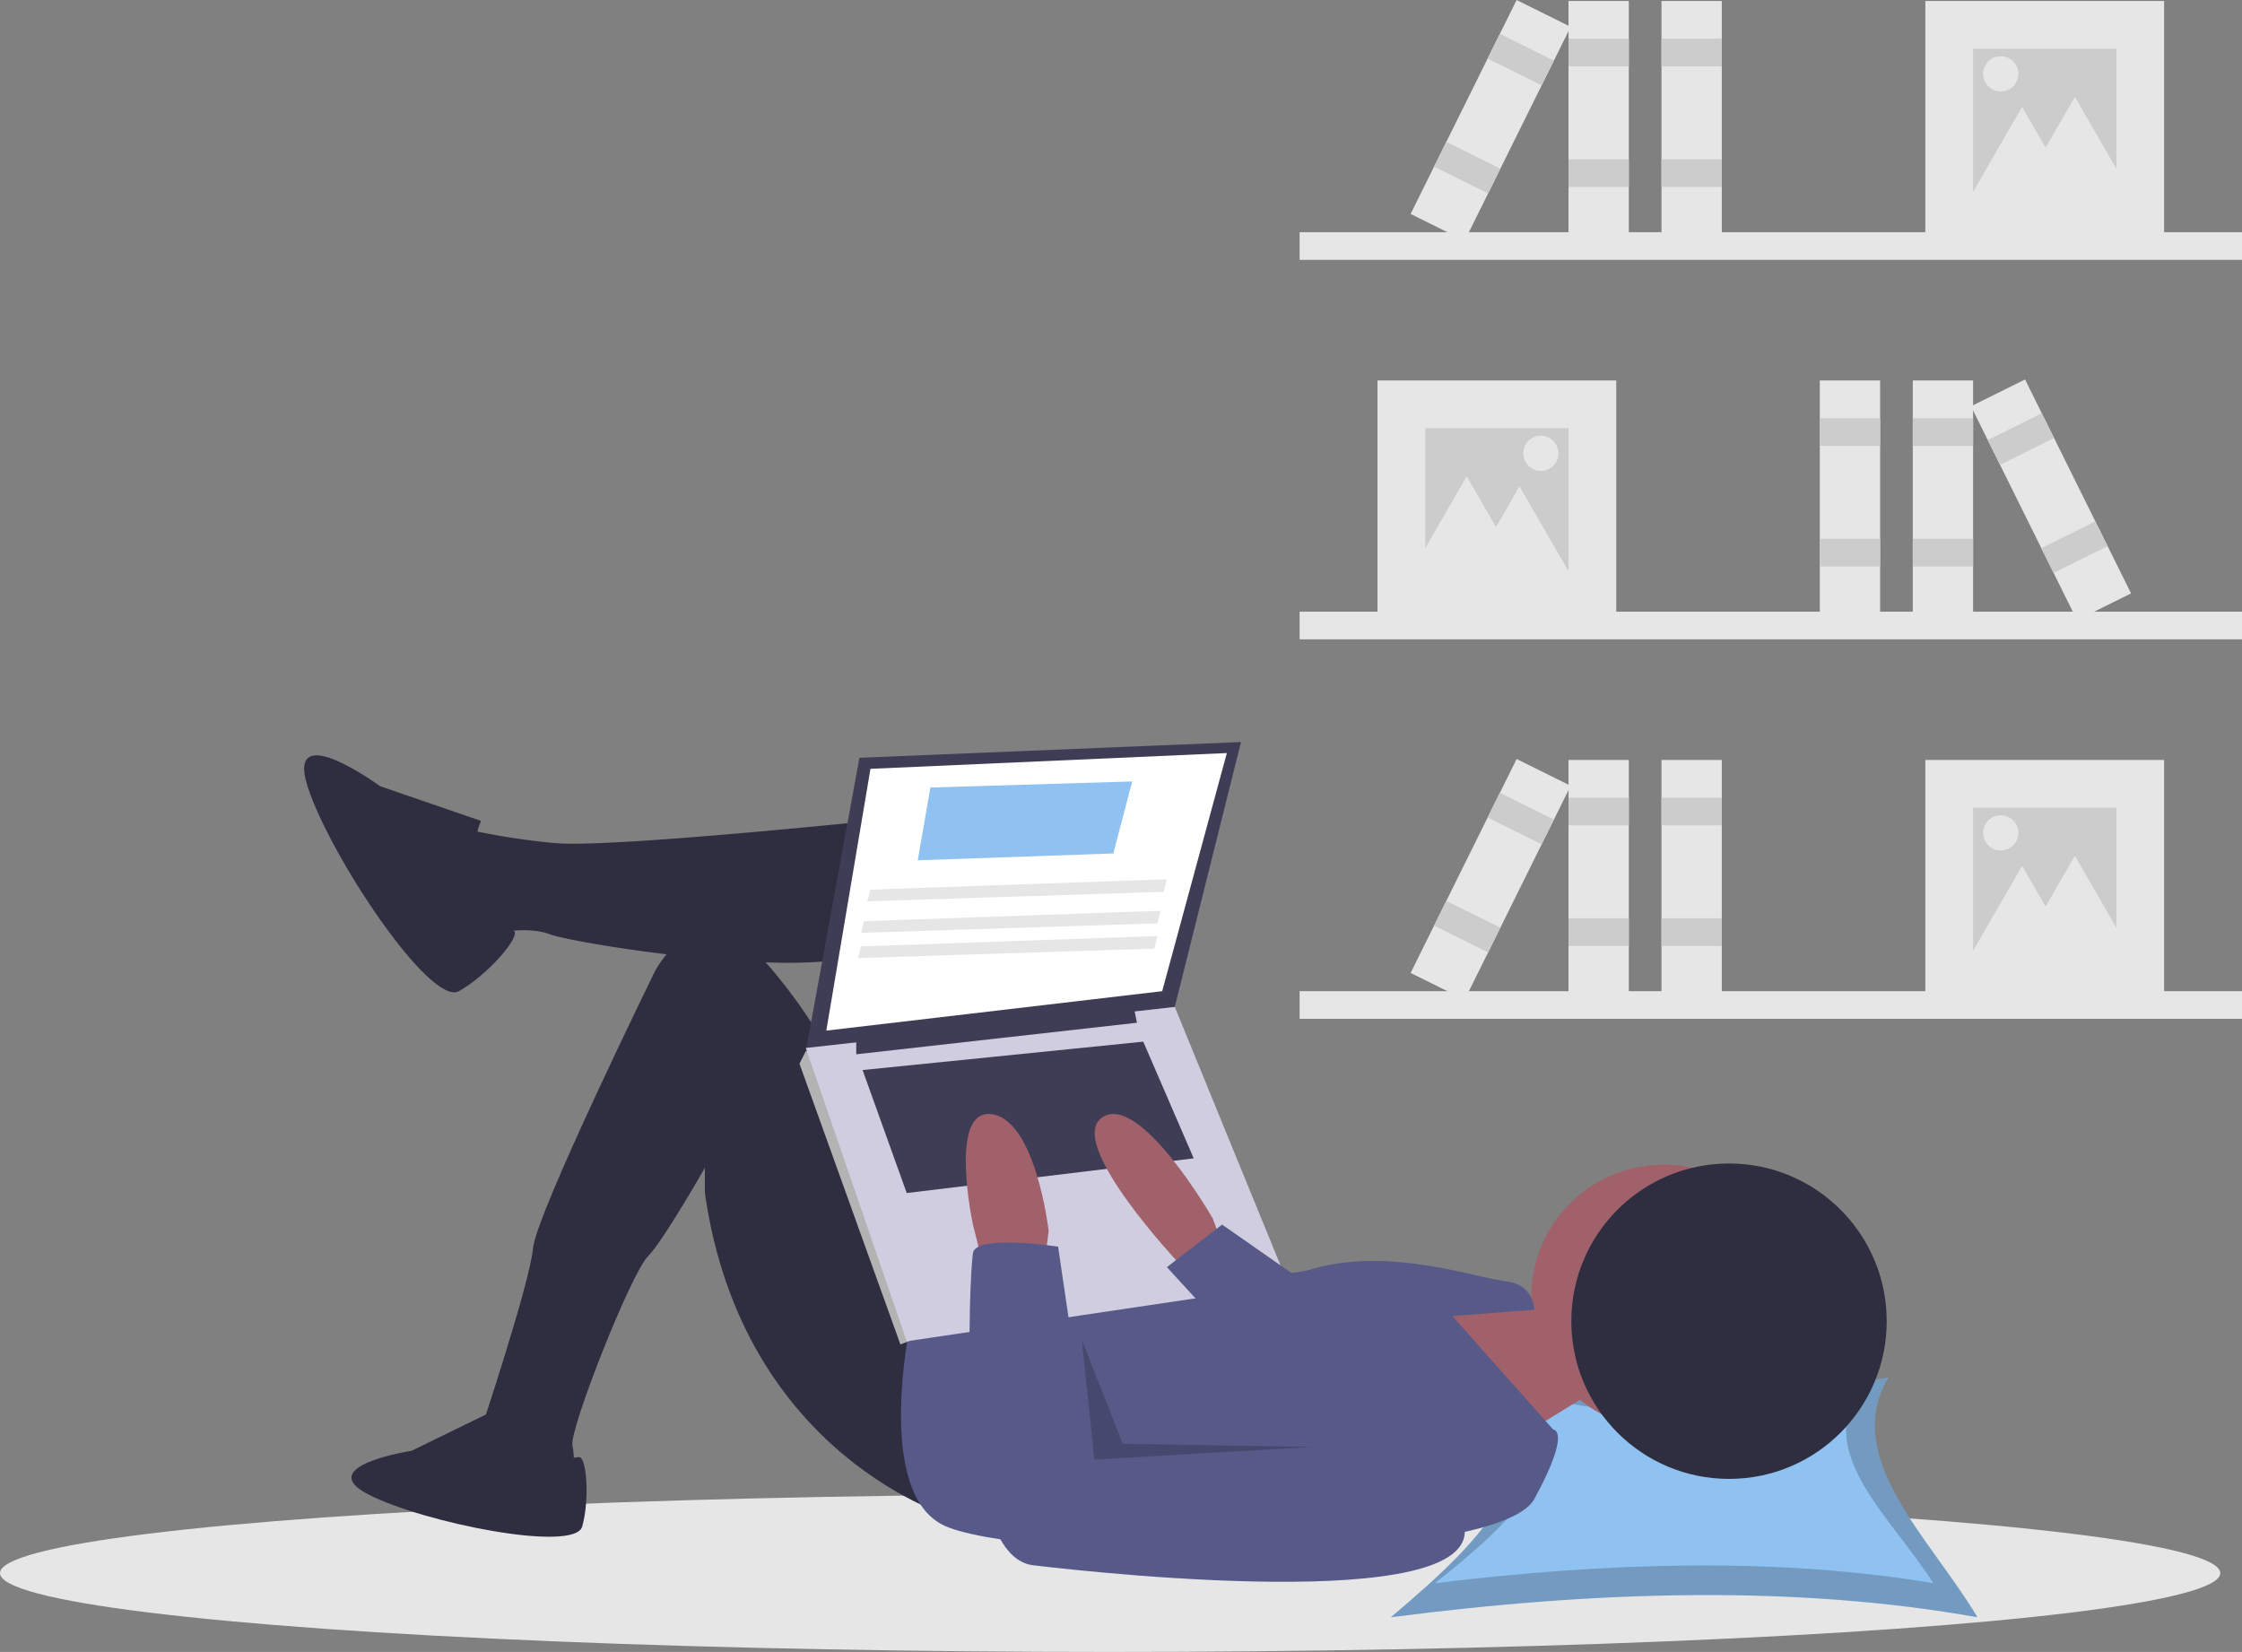 <svg xmlns="http://www.w3.org/2000/svg" width="492.842" height="363.115" viewBox="0 0 492.842 363.115"><rect x="0" y="0" width="492.842" height="363.115" fill="#808080" stroke="none"/><defs><style>.a{fill:#e6e6e6;}.b{fill:#ccc;}.c{fill:#90c2f1;}.d{opacity:0.2;}.e,.g{fill:#2f2e41;}.e{opacity:0;}.f{fill:#a0616a;}.h{fill:#575a89;}.i{fill:#3f3d56;}.j{fill:#fff;}.k{fill:#b3b3b3;}.l{fill:#d0cde1;}</style></defs><rect class="a" width="207.159" height="6.077" transform="translate(285.683 134.456)"/><rect class="a" width="52.48" height="52.48" transform="translate(302.807 83.633)"/><rect class="b" width="31.488" height="31.488" transform="translate(313.303 94.129)"/><rect class="a" width="13.258" height="52.48" transform="translate(420.474 83.633)"/><rect class="b" width="13.258" height="6.077" transform="translate(420.474 91.919)"/><rect class="b" width="13.258" height="6.077" transform="translate(420.474 118.436)"/><rect class="a" width="13.258" height="52.48" transform="translate(400.035 83.633)"/><rect class="b" width="13.258" height="6.077" transform="translate(400.035 91.919)"/><rect class="b" width="13.258" height="6.077" transform="translate(400.035 118.436)"/><rect class="a" width="13.258" height="52.48" transform="matrix(0.896, -0.444, 0.444, 0.896, 433.274, 89.299)"/><rect class="b" width="13.258" height="6.077" transform="matrix(0.896, -0.444, 0.444, 0.896, 436.951, 96.725)"/><rect class="b" width="13.258" height="6.077" transform="matrix(0.896, -0.444, 0.444, 0.896, 448.716, 120.488)"/><path class="a" d="M516.311,170.382l6.677,11.564,6.676,11.564H502.958l6.677-11.564Z" transform="translate(-193.893 -65.684)"/><path class="a" d="M535.19,173.978l6.676,11.564,6.677,11.564H521.837l6.677-11.564Z" transform="translate(-201.171 -67.07)"/><circle class="a" cx="3.867" cy="3.867" r="3.867" transform="translate(334.848 95.786)"/><rect class="a" width="207.159" height="6.077" transform="translate(492.842 57.116) rotate(180)"/><rect class="a" width="52.48" height="52.48" transform="translate(475.716 52.697) rotate(180)"/><rect class="b" width="31.488" height="31.488" transform="translate(465.221 42.201) rotate(180)"/><rect class="a" width="13.258" height="52.48" transform="translate(358.05 52.697) rotate(180)"/><rect class="b" width="13.258" height="6.077" transform="translate(358.05 14.58) rotate(180)"/><rect class="b" width="13.258" height="6.077" transform="translate(358.05 41.096) rotate(180)"/><rect class="a" width="13.258" height="52.48" transform="translate(378.49 52.697) rotate(180)"/><rect class="b" width="13.258" height="6.077" transform="translate(378.49 14.58) rotate(180)"/><rect class="b" width="13.258" height="6.077" transform="translate(378.49 41.096) rotate(180)"/><rect class="a" width="13.258" height="52.48" transform="matrix(-0.896, -0.444, 0.444, -0.896, 321.965, 52.914)"/><rect class="b" width="13.258" height="6.077" transform="matrix(-0.896, -0.444, 0.444, -0.896, 338.877, 18.754)"/><rect class="b" width="13.258" height="6.077" transform="matrix(-0.896, -0.444, 0.444, -0.896, 327.112, 42.518)"/><path class="a" d="M733.867,34.634,727.191,46.2l-6.677,11.564h26.707L740.543,46.2Z" transform="translate(-277.761 -13.352)"/><path class="a" d="M714.988,38.23l-6.676,11.564-6.676,11.564h26.706l-6.676-11.564Z" transform="translate(-270.484 -14.738)"/><circle class="a" cx="3.867" cy="3.867" r="3.867" transform="translate(435.942 12.37)"/><rect class="a" width="207.159" height="6.077" transform="translate(492.842 223.949) rotate(180)"/><rect class="a" width="52.48" height="52.48" transform="translate(475.716 219.53) rotate(180)"/><rect class="b" width="31.488" height="31.488" transform="translate(465.221 209.033) rotate(180)"/><rect class="a" width="13.258" height="52.48" transform="translate(358.05 219.53) rotate(180)"/><rect class="b" width="13.258" height="6.077" transform="translate(358.05 181.412) rotate(180)"/><rect class="b" width="13.258" height="6.077" transform="translate(358.05 207.928) rotate(180)"/><rect class="a" width="13.258" height="52.48" transform="translate(378.49 219.53) rotate(180)"/><rect class="b" width="13.258" height="6.077" transform="translate(378.49 181.412) rotate(180)"/><rect class="b" width="13.258" height="6.077" transform="translate(378.49 207.928) rotate(180)"/><rect class="a" width="13.258" height="52.48" transform="matrix(-0.896, -0.444, 0.444, -0.896, 321.965, 219.747)"/><rect class="b" width="13.258" height="6.077" transform="matrix(-0.896, -0.444, 0.444, -0.896, 338.877, 185.587)"/><rect class="b" width="13.258" height="6.077" transform="matrix(-0.896, -0.444, 0.444, -0.896, 327.112, 209.35)"/><path class="a" d="M733.867,306.129l-6.677,11.564-6.677,11.565h26.707l-6.677-11.565Z" transform="translate(-277.761 -118.015)"/><path class="a" d="M714.988,309.725l-6.676,11.564-6.676,11.565h26.706l-6.676-11.565Z" transform="translate(-270.484 -119.401)"/><circle class="a" cx="3.867" cy="3.867" r="3.867" transform="translate(435.942 179.202)"/><ellipse class="a" cx="244.034" cy="17.332" rx="244.034" ry="17.332" transform="translate(0 328.451)"/><path class="c" d="M825.476,699.993c-39.792-7.082-83.305-5.9-128.95,0,20.8-17.563,38.759-35.126,17.955-52.689,40.581,8.372,46.265,7.524,91.407,0C795.419,664.867,815.006,682.43,825.476,699.993Z" transform="translate(-390.79 -344.504)"/><path class="d" d="M825.476,699.993c-39.792-7.082-83.305-5.9-128.95,0,20.8-17.563,38.759-35.126,17.955-52.689,40.581,8.372,46.265,7.524,91.407,0C795.419,664.867,815.006,682.43,825.476,699.993Z" transform="translate(-390.79 -344.504)"/><path class="c" d="M821.859,694.469c-33.8-5.653-70.765-4.714-109.538,0,17.672-14.019,32.925-28.038,15.253-42.057,34.472,6.683,39.3,6.006,77.647,0C796.326,666.431,812.965,680.45,821.859,694.469Z" transform="translate(-396.879 -346.473)"/><circle class="e" cx="18.01" cy="18.01" r="18.01" transform="translate(394.095 289.387)"/><path class="f" d="M524.978,466.249l12.479,2.08,6.24,18.025-18.025,11.093-20.8-31.2h20.105Z" transform="translate(-194.631 -179.742)"/><circle class="f" cx="29.118" cy="29.118" r="29.118" transform="translate(336.587 256.003)"/><path class="g" d="M465.532,445.919s-70.714,7.626-83.193,6.24a154.515,154.515,0,0,1-18.025-2.773s-8.319,11.092-4.16,15.945a30,30,0,0,0,8.32,6.933s7.626-2.08,13.172,0,61.7,11.092,71.408,2.773S465.532,445.919,465.532,445.919Z" transform="translate(-260.668 -266.87)"/><path class="g" d="M475.03,616.66s-46.45-13.172-54.769-71.407v-5.546s-9.191,16.123-12.479,19.412c-3.813,3.813-17.332,38.13-16.639,41.6s0,4.853,0,4.853l-20.1-2.08v-6.24s10.746-32.237,11.439-39.864,26.691-60.662,26.691-60.662,9.706-20.1,26.345,0,18.025,33.971,18.025,33.971l21.492,41.6Z" transform="translate(-265.313 -283.01)"/><path class="g" d="M346.656,439.138l-22.185-7.626s-20.8-15.252-15.945,0,27.038,48.53,33.277,45.063,13.744-12.071,12.071-13.315S341.11,453,346.656,439.138Z" transform="translate(-240.932 -258.702)"/><path class="g" d="M355.859,659.259,337.951,668s-21.657,3.332-9.579,9.579,45.4,12.911,47.062,7.08,1-15.508-.747-15.25S360.857,670.92,355.859,659.259Z" transform="translate(-247.453 -349.113)"/><path class="h" d="M523.944,611.3s-9.013,38.824,6.24,47.143S652.2,668.154,660.52,652.9s4.16-15.252,4.16-15.252l-22.185-24.958L660.52,611.3s0-5.546-6.24-6.24-25.651-7.626-42.29-2.773-26.345-9.706-26.345-9.706Z" transform="translate(-323.24 -323.411)"/><path class="i" d="M300.043,268.894,288.257,333.37l81.114-9.706,14.559-58.236Z" transform="translate(-111.124 -102.324)"/><path class="j" d="M305.3,272.843l-9.706,57.542,73.834-8.666,14.212-52.343Z" transform="translate(-113.952 -103.847)"/><path class="k" d="M290.16,376.686l-2.773-.693L286,378.766l22.185,61.7,2.086-.8.686-4.055Z" transform="translate(-110.255 -144.948)"/><path class="l" d="M288.257,369.21l22.185,64.475,83.887-12.479L369.371,360.2Z" transform="translate(-111.124 -138.858)"/><path class="i" d="M306.309,367.131V370.6l61.7-6.933-.693-3.466Z" transform="translate(-118.084 -138.858)"/><path class="i" d="M308.565,378.848l9.706,27.038,63.088-7.626-11.092-25.651Z" transform="translate(-118.953 -143.643)"/><path class="f" d="M618.6,581.5l-2.08-5.546s-15.945-27.731-24.265-22.185,17.332,32.584,17.332,32.584H617.9Z" transform="translate(-349.953 -308.163)"/><path class="f" d="M548.129,585.648l-2.08-8.319s-5.546-25.651,4.16-24.265,12.479,25.651,12.479,25.651L562,584.262Z" transform="translate(-332.173 -308.154)"/><path class="h" d="M565.289,599.915s-18.025-2.773-18.719,1.387-4.16,66.555,13.172,68.635,103.3,11.092,94.286-10.4-22.878-18.719-22.878-18.719l-58.928,6.24Z" transform="translate(-332.694 -325.887)"/><path class="h" d="M447.941,450.87,429.57,438.044,417.437,447.4l15.252,16.639Z" transform="translate(-160.924 -168.868)"/><path class="d" d="M386.976,479.224l2.773,26.345,47.837-2.773-41.6-.693Z" transform="translate(-149.181 -184.744)"/><circle class="g" cx="34.664" cy="34.664" r="34.664" transform="translate(345.414 255.748)"/><path class="c" d="M328.309,296.863l42.983-1.5,4.159-15.836-44.37,1.339Z" transform="translate(-126.565 -107.761)"/><path class="a" d="M310.258,319.358l65.168-2.08.693-2.773L310.951,316.8Z" transform="translate(-119.606 -121.244)"/><path class="a" d="M308,330.64l65.169-2.08.693-2.773-65.168,2.295Z" transform="translate(-118.736 -125.593)"/><path class="a" d="M306.873,339.666l65.168-2.079.694-2.773-65.168,2.294Z" transform="translate(-118.301 -129.072)"/></svg>